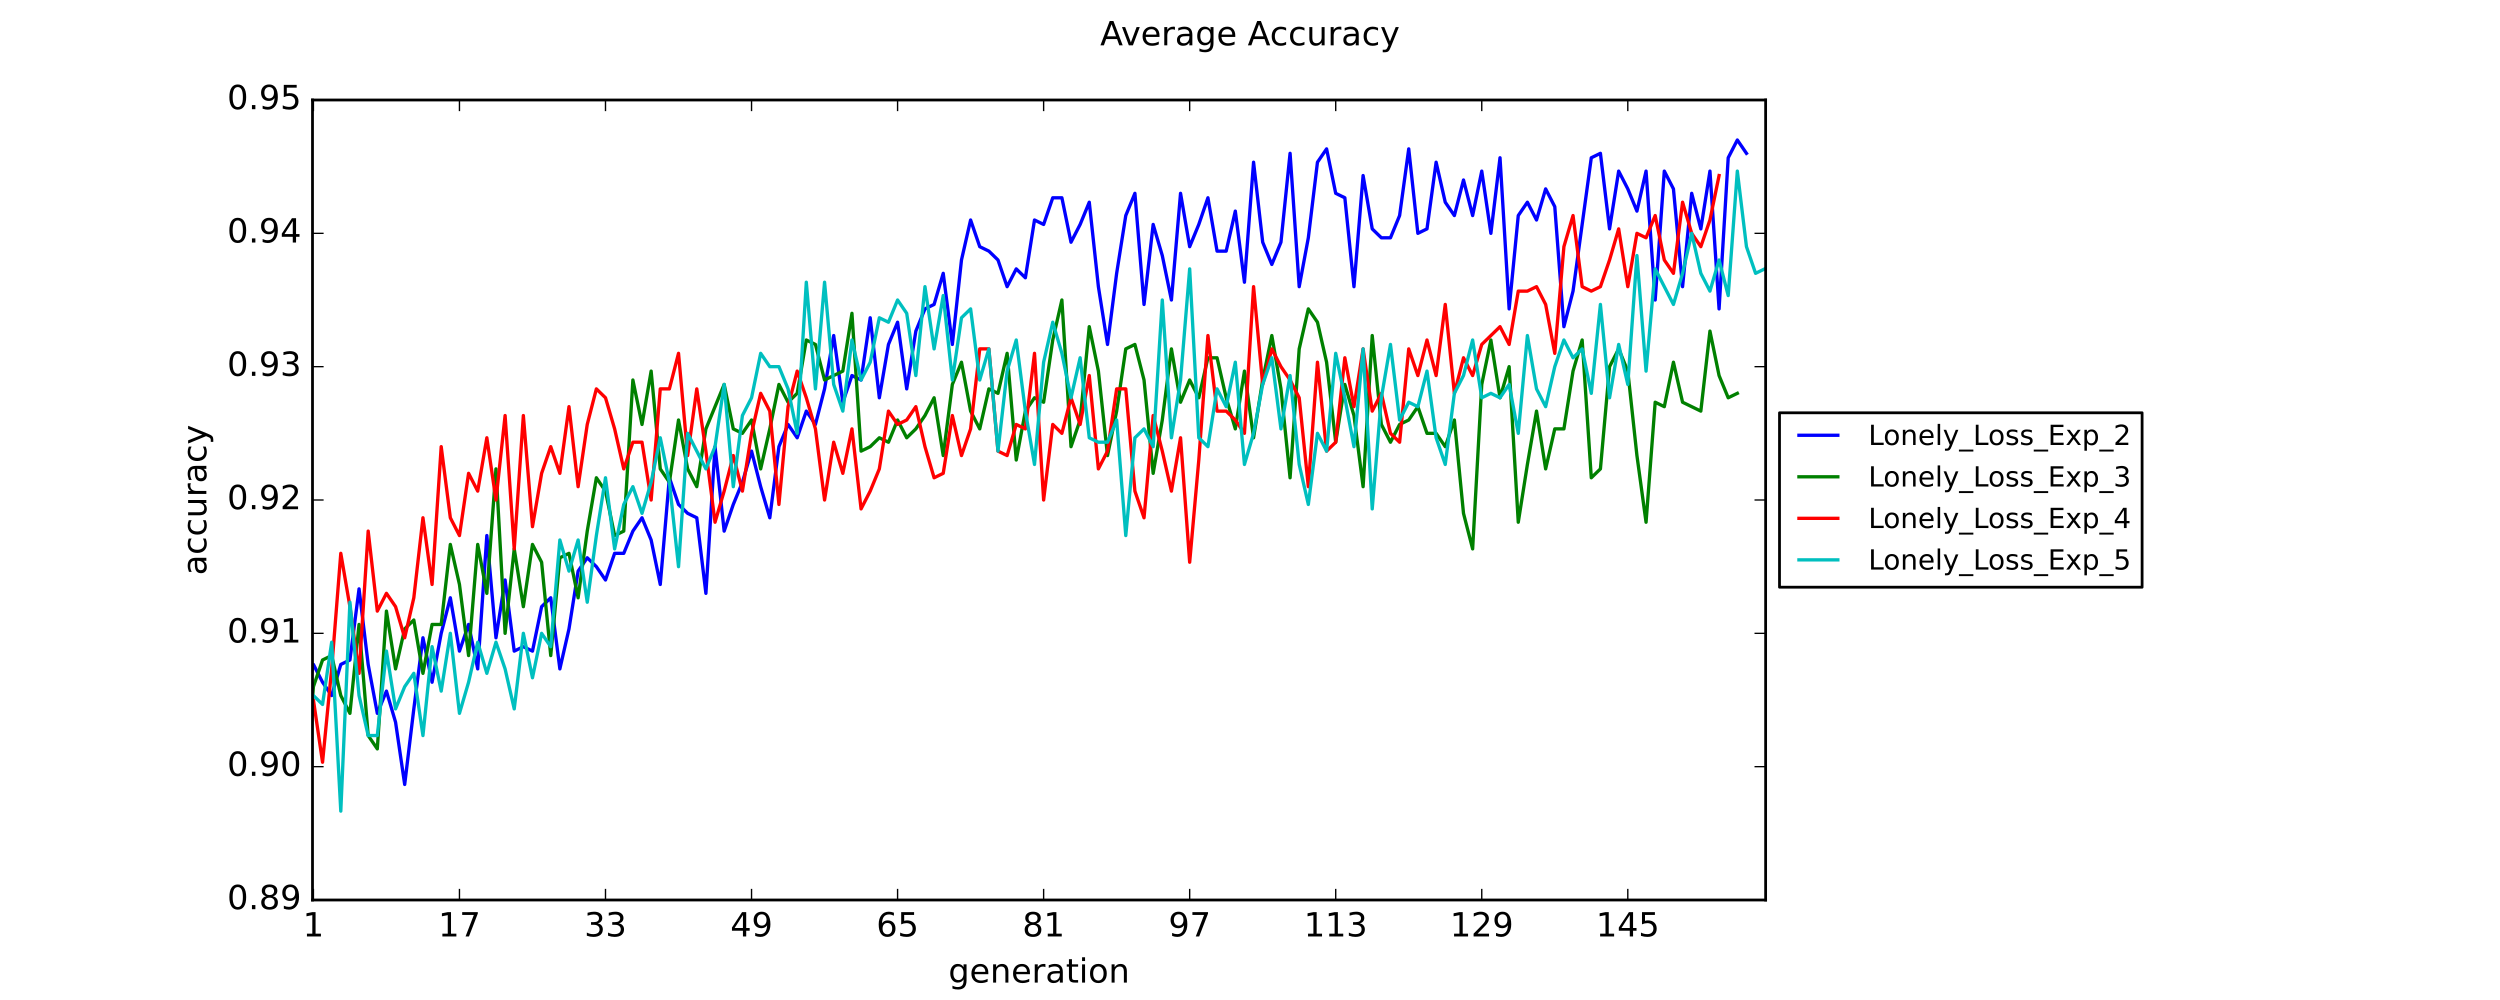 <?xml version="1.0" encoding="utf-8" standalone="no"?>
<!DOCTYPE svg PUBLIC "-//W3C//DTD SVG 1.1//EN"
  "http://www.w3.org/Graphics/SVG/1.1/DTD/svg11.dtd">
<!-- Created with matplotlib (https://matplotlib.org/) -->
<svg height="360pt" version="1.1" viewBox="0 0 900 360" width="900pt" xmlns="http://www.w3.org/2000/svg" xmlns:xlink="http://www.w3.org/1999/xlink">
 <defs>
  <style type="text/css">
*{stroke-linecap:butt;stroke-linejoin:round;}
  </style>
 </defs>
 <g id="figure_1">
  <g id="patch_1">
   <path d="M 0 360 
L 900 360 
L 900 0 
L 0 0 
z
" style="fill:#ffffff;"/>
  </g>
  <g id="axes_1">
   <g id="patch_2">
    <path d="M 112.5 324 
L 635.625 324 
L 635.625 36 
L 112.5 36 
z
" style="fill:#ffffff;"/>
   </g>
   <g id="line2d_1">
    <path clip-path="url(#paabde45cfc)" d="M 109.543 253.6 
L 112.829 239.2 
L 116.115 245.6 
L 119.401 250.4 
L 122.686 239.2 
L 125.972 237.6 
L 129.258 212 
L 132.544 239.2 
L 135.83 256.8 
L 139.116 248.8 
L 142.402 260 
L 145.688 282.4 
L 148.974 255.2 
L 152.26 229.6 
L 155.546 245.6 
L 158.832 228 
L 162.118 215.2 
L 165.404 234.4 
L 168.69 224.8 
L 171.976 240.8 
L 175.262 192.8 
L 178.548 229.6 
L 181.834 208.8 
L 185.12 234.4 
L 188.406 232.8 
L 191.692 234.4 
L 194.978 218.4 
L 198.264 215.2 
L 201.55 240.8 
L 204.836 226.4 
L 208.121 205.6 
L 211.407 200.8 
L 214.693 204 
L 217.979 208.8 
L 221.265 199.2 
L 224.551 199.2 
L 227.837 191.2 
L 231.123 186.4 
L 234.409 194.4 
L 237.695 210.4 
L 240.981 172 
L 244.267 181.6 
L 247.553 184.8 
L 250.839 186.4 
L 254.125 213.6 
L 257.411 160.8 
L 260.697 191.2 
L 263.983 181.6 
L 267.269 173.6 
L 270.555 162.4 
L 273.841 175.2 
L 277.127 186.4 
L 280.413 160.8 
L 283.699 152.8 
L 286.985 157.6 
L 290.27 148 
L 293.556 152.8 
L 296.842 140 
L 300.128 120.8 
L 303.414 144.8 
L 306.7 135.2 
L 309.986 136.8 
L 313.272 114.4 
L 316.558 143.2 
L 319.844 124 
L 323.13 116 
L 326.416 140 
L 329.702 119.2 
L 332.988 111.2 
L 336.274 109.6 
L 339.56 98.4 
L 342.846 124 
L 346.132 93.6 
L 349.418 79.2 
L 352.704 88.8 
L 355.99 90.4 
L 359.276 93.6 
L 362.562 103.2 
L 365.848 96.8 
L 369.134 100 
L 372.42 79.2 
L 375.705 80.8 
L 378.991 71.2 
L 382.277 71.2 
L 385.563 87.2 
L 388.849 80.8 
L 392.135 72.8 
L 395.421 103.2 
L 398.707 124 
L 401.993 98.4 
L 405.279 77.6 
L 408.565 69.6 
L 411.851 109.6 
L 415.137 80.8 
L 418.423 92 
L 421.709 108 
L 424.995 69.6 
L 428.281 88.8 
L 431.567 80.8 
L 434.853 71.2 
L 438.139 90.4 
L 441.425 90.4 
L 444.711 76 
L 447.997 101.6 
L 451.283 58.4 
L 454.569 87.2 
L 457.855 95.2 
L 461.14 87.2 
L 464.426 55.2 
L 467.712 103.2 
L 470.998 85.6 
L 474.284 58.4 
L 477.57 53.6 
L 480.856 69.6 
L 484.142 71.2 
L 487.428 103.2 
L 490.714 63.2 
L 494 82.4 
L 497.286 85.6 
L 500.572 85.6 
L 503.858 77.6 
L 507.144 53.6 
L 510.43 84 
L 513.716 82.4 
L 517.002 58.4 
L 520.288 72.8 
L 523.574 77.6 
L 526.86 64.8 
L 530.146 77.6 
L 533.432 61.6 
L 536.718 84 
L 540.004 56.8 
L 543.289 111.2 
L 546.575 77.6 
L 549.861 72.8 
L 553.147 79.2 
L 556.433 68 
L 559.719 74.4 
L 563.005 117.6 
L 566.291 104.8 
L 572.863 56.8 
L 576.149 55.2 
L 579.435 82.4 
L 582.721 61.6 
L 586.007 68 
L 589.293 76 
L 592.579 61.6 
L 595.865 108 
L 599.151 61.6 
L 602.437 68 
L 605.723 103.2 
L 609.009 69.6 
L 612.295 82.4 
L 615.581 61.6 
L 618.867 111.2 
L 622.153 56.8 
L 625.439 50.4 
L 628.724 55.2 
L 628.724 55.2 
" style="fill:none;stroke:#0000ff;stroke-linecap:square;stroke-width:1.2;"/>
   </g>
   <g id="line2d_2">
    <path clip-path="url(#paabde45cfc)" d="M 109.543 290.4 
L 112.829 247.2 
L 116.115 237.6 
L 119.401 236 
L 122.686 250.4 
L 125.972 256.8 
L 129.258 224.8 
L 132.544 264.8 
L 135.83 269.6 
L 139.116 220 
L 142.402 240.8 
L 145.688 226.4 
L 148.974 223.2 
L 152.26 242.4 
L 155.546 224.8 
L 158.832 224.8 
L 162.118 196 
L 165.404 210.4 
L 168.69 236 
L 171.976 196 
L 175.262 213.6 
L 178.548 168.8 
L 181.834 228 
L 185.12 197.6 
L 188.406 218.4 
L 191.692 196 
L 194.978 202.4 
L 198.264 236 
L 201.55 200.8 
L 204.836 199.2 
L 208.121 215.2 
L 211.407 191.2 
L 214.693 172 
L 217.979 176.8 
L 221.265 192.8 
L 224.551 191.2 
L 227.837 136.8 
L 231.123 152.8 
L 234.409 133.6 
L 237.695 168.8 
L 240.981 173.6 
L 244.267 151.2 
L 247.553 168.8 
L 250.839 175.2 
L 254.125 154.4 
L 260.697 138.4 
L 263.983 154.4 
L 267.269 156 
L 270.555 151.2 
L 273.841 168.8 
L 277.127 154.4 
L 280.413 138.4 
L 283.699 144.8 
L 286.985 141.6 
L 290.27 122.4 
L 293.556 124 
L 296.842 136.8 
L 303.414 133.6 
L 306.7 112.8 
L 309.986 162.4 
L 313.272 160.8 
L 316.558 157.6 
L 319.844 159.2 
L 323.13 151.2 
L 326.416 157.6 
L 329.702 154.4 
L 332.988 149.6 
L 336.274 143.2 
L 339.56 164 
L 342.846 138.4 
L 346.132 130.4 
L 349.418 148 
L 352.704 154.4 
L 355.99 140 
L 359.276 141.6 
L 362.562 127.2 
L 365.848 165.6 
L 369.134 148 
L 372.42 143.2 
L 375.705 144.8 
L 378.991 122.4 
L 382.277 108 
L 385.563 160.8 
L 388.849 151.2 
L 392.135 117.6 
L 395.421 133.6 
L 398.707 164 
L 401.993 148 
L 405.279 125.6 
L 408.565 124 
L 411.851 136.8 
L 415.137 170.4 
L 418.423 151.2 
L 421.709 125.6 
L 424.995 144.8 
L 428.281 136.8 
L 431.567 143.2 
L 434.853 128.8 
L 438.139 128.8 
L 441.425 143.2 
L 444.711 154.4 
L 447.997 133.6 
L 451.283 157.6 
L 454.569 136.8 
L 457.855 120.8 
L 461.14 140 
L 464.426 172 
L 467.712 125.6 
L 470.998 111.2 
L 474.284 116 
L 477.57 130.4 
L 480.856 159.2 
L 484.142 138.4 
L 487.428 149.6 
L 490.714 175.2 
L 494 120.8 
L 497.286 152.8 
L 500.572 159.2 
L 503.858 152.8 
L 507.144 151.2 
L 510.43 146.4 
L 513.716 156 
L 517.002 156 
L 520.288 160.8 
L 523.574 151.2 
L 526.86 184.8 
L 530.146 197.6 
L 533.432 138.4 
L 536.718 122.4 
L 540.004 143.2 
L 543.289 132 
L 546.575 188 
L 549.861 167.2 
L 553.147 148 
L 556.433 168.8 
L 559.719 154.4 
L 563.005 154.4 
L 566.291 133.6 
L 569.577 122.4 
L 572.863 172 
L 576.149 168.8 
L 579.435 132 
L 582.721 125.6 
L 586.007 133.6 
L 589.293 164 
L 592.579 188 
L 595.865 144.8 
L 599.151 146.4 
L 602.437 130.4 
L 605.723 144.8 
L 612.295 148 
L 615.581 119.2 
L 618.867 135.2 
L 622.153 143.2 
L 625.439 141.6 
L 625.439 141.6 
" style="fill:none;stroke:#008000;stroke-linecap:square;stroke-width:1.2;"/>
   </g>
   <g id="line2d_3">
    <path clip-path="url(#paabde45cfc)" d="M 109.543 295.2 
L 112.829 252 
L 116.115 274.4 
L 119.401 240.8 
L 122.686 199.2 
L 125.972 218.4 
L 129.258 242.4 
L 132.544 191.2 
L 135.83 220 
L 139.116 213.6 
L 142.402 218.4 
L 145.688 229.6 
L 148.974 215.2 
L 152.26 186.4 
L 155.546 210.4 
L 158.832 160.8 
L 162.118 186.4 
L 165.404 192.8 
L 168.69 170.4 
L 171.976 176.8 
L 175.262 157.6 
L 178.548 180 
L 181.834 149.6 
L 185.12 197.6 
L 188.406 149.6 
L 191.692 189.6 
L 194.978 170.4 
L 198.264 160.8 
L 201.55 170.4 
L 204.836 146.4 
L 208.121 175.2 
L 211.407 152.8 
L 214.693 140 
L 217.979 143.2 
L 221.265 154.4 
L 224.551 168.8 
L 227.837 159.2 
L 231.123 159.2 
L 234.409 180 
L 237.695 140 
L 240.981 140 
L 244.267 127.2 
L 247.553 164 
L 250.839 140 
L 254.125 162.4 
L 257.411 188 
L 260.697 176.8 
L 263.983 164 
L 267.269 176.8 
L 270.555 156 
L 273.841 141.6 
L 277.127 148 
L 280.413 181.6 
L 283.699 146.4 
L 286.985 133.6 
L 290.27 143.2 
L 293.556 154.4 
L 296.842 180 
L 300.128 159.2 
L 303.414 170.4 
L 306.7 154.4 
L 309.986 183.2 
L 313.272 176.8 
L 316.558 168.8 
L 319.844 148 
L 323.13 152.8 
L 326.416 151.2 
L 329.702 146.4 
L 332.988 160.8 
L 336.274 172 
L 339.56 170.4 
L 342.846 149.6 
L 346.132 164 
L 349.418 154.4 
L 352.704 125.6 
L 355.99 125.6 
L 359.276 162.4 
L 362.562 164 
L 365.848 152.8 
L 369.134 154.4 
L 372.42 127.2 
L 375.705 180 
L 378.991 152.8 
L 382.277 156 
L 385.563 143.2 
L 388.849 152.8 
L 392.135 135.2 
L 395.421 168.8 
L 398.707 162.4 
L 401.993 140 
L 405.279 140 
L 408.565 176.8 
L 411.851 186.4 
L 415.137 149.6 
L 418.423 162.4 
L 421.709 176.8 
L 424.995 157.6 
L 428.281 202.4 
L 431.567 165.6 
L 434.853 120.8 
L 438.139 148 
L 441.425 148 
L 444.711 151.2 
L 447.997 156 
L 451.283 103.2 
L 454.569 138.4 
L 457.855 125.6 
L 461.14 132 
L 464.426 136.8 
L 467.712 143.2 
L 470.998 175.2 
L 474.284 130.4 
L 477.57 162.4 
L 480.856 159.2 
L 484.142 128.8 
L 487.428 146.4 
L 490.714 125.6 
L 494 148 
L 497.286 141.6 
L 500.572 156 
L 503.858 159.2 
L 507.144 125.6 
L 510.43 135.2 
L 513.716 122.4 
L 517.002 135.2 
L 520.288 109.6 
L 523.574 141.6 
L 526.86 128.8 
L 530.146 135.2 
L 533.432 124 
L 540.004 117.6 
L 543.289 124 
L 546.575 104.8 
L 549.861 104.8 
L 553.147 103.2 
L 556.433 109.6 
L 559.719 127.2 
L 563.005 88.8 
L 566.291 77.6 
L 569.577 103.2 
L 572.863 104.8 
L 576.149 103.2 
L 579.435 93.6 
L 582.721 82.4 
L 586.007 103.2 
L 589.293 84 
L 592.579 85.6 
L 595.865 77.6 
L 599.151 93.6 
L 602.437 98.4 
L 605.723 72.8 
L 609.009 84 
L 612.295 88.8 
L 615.581 79.2 
L 618.867 63.2 
L 618.867 63.2 
" style="fill:none;stroke:#ff0000;stroke-linecap:square;stroke-width:1.2;"/>
   </g>
   <g id="line2d_4">
    <path clip-path="url(#paabde45cfc)" d="M 112.829 250.4 
L 116.115 253.6 
L 119.401 231.2 
L 122.686 292 
L 125.972 216.8 
L 129.258 250.4 
L 132.544 264.8 
L 135.83 264.8 
L 139.116 234.4 
L 142.402 255.2 
L 145.688 247.2 
L 148.974 242.4 
L 152.26 264.8 
L 155.546 232.8 
L 158.832 248.8 
L 162.118 228 
L 165.404 256.8 
L 168.69 245.6 
L 171.976 231.2 
L 175.262 242.4 
L 178.548 231.2 
L 181.834 240.8 
L 185.12 255.2 
L 188.406 228 
L 191.692 244 
L 194.978 228 
L 198.264 232.8 
L 201.55 194.4 
L 204.836 205.6 
L 208.121 194.4 
L 211.407 216.8 
L 214.693 192.8 
L 217.979 172 
L 221.265 197.6 
L 224.551 181.6 
L 227.837 175.2 
L 231.123 184.8 
L 234.409 173.6 
L 237.695 157.6 
L 240.981 173.6 
L 244.267 204 
L 247.553 156 
L 254.125 168.8 
L 257.411 160.8 
L 260.697 138.4 
L 263.983 175.2 
L 267.269 149.6 
L 270.555 143.2 
L 273.841 127.2 
L 277.127 132 
L 280.413 132 
L 283.699 140 
L 286.985 156 
L 290.27 101.6 
L 293.556 140 
L 296.842 101.6 
L 300.128 138.4 
L 303.414 148 
L 306.7 122.4 
L 309.986 136.8 
L 313.272 130.4 
L 316.558 114.4 
L 319.844 116 
L 323.13 108 
L 326.416 112.8 
L 329.702 135.2 
L 332.988 103.2 
L 336.274 125.6 
L 339.56 106.4 
L 342.846 136.8 
L 346.132 114.4 
L 349.418 111.2 
L 352.704 136.8 
L 355.99 125.6 
L 359.276 162.4 
L 362.562 133.6 
L 365.848 122.4 
L 369.134 148 
L 372.42 167.2 
L 375.705 130.4 
L 378.991 116 
L 382.277 127.2 
L 385.563 143.2 
L 388.849 128.8 
L 392.135 157.6 
L 395.421 159.2 
L 398.707 159.2 
L 401.993 151.2 
L 405.279 192.8 
L 408.565 157.6 
L 411.851 154.4 
L 415.137 160.8 
L 418.423 108 
L 421.709 157.6 
L 424.995 136.8 
L 428.281 96.8 
L 431.567 157.6 
L 434.853 160.8 
L 438.139 140 
L 441.425 146.4 
L 444.711 130.4 
L 447.997 167.2 
L 451.283 156 
L 454.569 138.4 
L 457.855 128.8 
L 461.14 154.4 
L 464.426 135.2 
L 467.712 167.2 
L 470.998 181.6 
L 474.284 156 
L 477.57 162.4 
L 480.856 127.2 
L 484.142 143.2 
L 487.428 160.8 
L 490.714 125.6 
L 494 183.2 
L 497.286 143.2 
L 500.572 124 
L 503.858 151.2 
L 507.144 144.8 
L 510.43 146.4 
L 513.716 133.6 
L 517.002 157.6 
L 520.288 167.2 
L 523.574 141.6 
L 526.86 135.2 
L 530.146 122.4 
L 533.432 143.2 
L 536.718 141.6 
L 540.004 143.2 
L 543.289 138.4 
L 546.575 156 
L 549.861 120.8 
L 553.147 140 
L 556.433 146.4 
L 559.719 132 
L 563.005 122.4 
L 566.291 128.8 
L 569.577 125.6 
L 572.863 141.6 
L 576.149 109.6 
L 579.435 143.2 
L 582.721 124 
L 586.007 138.4 
L 589.293 92 
L 592.579 133.6 
L 595.865 96.8 
L 602.437 109.6 
L 605.723 98.4 
L 609.009 84 
L 612.295 98.4 
L 615.581 104.8 
L 618.867 93.6 
L 622.153 106.4 
L 625.439 61.6 
L 628.724 88.8 
L 632.01 98.4 
L 635.296 96.8 
L 635.296 96.8 
" style="fill:none;stroke:#00bfbf;stroke-linecap:square;stroke-width:1.2;"/>
   </g>
   <g id="patch_3">
    <path d="M 112.5 324 
L 112.5 36 
" style="fill:none;stroke:#000000;stroke-linecap:square;stroke-linejoin:miter;"/>
   </g>
   <g id="patch_4">
    <path d="M 635.625 324 
L 635.625 36 
" style="fill:none;stroke:#000000;stroke-linecap:square;stroke-linejoin:miter;"/>
   </g>
   <g id="patch_5">
    <path d="M 112.5 324 
L 635.625 324 
" style="fill:none;stroke:#000000;stroke-linecap:square;stroke-linejoin:miter;"/>
   </g>
   <g id="patch_6">
    <path d="M 112.5 36 
L 635.625 36 
" style="fill:none;stroke:#000000;stroke-linecap:square;stroke-linejoin:miter;"/>
   </g>
   <g id="matplotlib.axis_1">
    <g id="xtick_1">
     <g id="line2d_5">
      <defs>
       <path d="M 0 0 
L 0 -4 
" id="m4e2560b572" style="stroke:#000000;stroke-width:0.5;"/>
      </defs>
      <g>
       <use style="stroke:#000000;stroke-width:0.5;" x="112.829" xlink:href="#m4e2560b572" y="324"/>
      </g>
     </g>
     <g id="line2d_6">
      <defs>
       <path d="M 0 0 
L 0 4 
" id="m0b6c8c64a0" style="stroke:#000000;stroke-width:0.5;"/>
      </defs>
      <g>
       <use style="stroke:#000000;stroke-width:0.5;" x="112.829" xlink:href="#m0b6c8c64a0" y="36"/>
      </g>
     </g>
     <g id="text_1">
      <!-- 1 -->
      <defs>
       <path d="M 12.406 8.297 
L 28.516 8.297 
L 28.516 63.922 
L 10.984 60.406 
L 10.984 69.391 
L 28.422 72.906 
L 38.281 72.906 
L 38.281 8.297 
L 54.391 8.297 
L 54.391 0 
L 12.406 0 
z
" id="DejaVuSans-49"/>
      </defs>
      <g transform="translate(109.011 337.118)scale(0.12 -0.12)">
       <use xlink:href="#DejaVuSans-49"/>
      </g>
     </g>
    </g>
    <g id="xtick_2">
     <g id="line2d_7">
      <g>
       <use style="stroke:#000000;stroke-width:0.5;" x="165.404" xlink:href="#m4e2560b572" y="324"/>
      </g>
     </g>
     <g id="line2d_8">
      <g>
       <use style="stroke:#000000;stroke-width:0.5;" x="165.404" xlink:href="#m0b6c8c64a0" y="36"/>
      </g>
     </g>
     <g id="text_2">
      <!-- 17 -->
      <defs>
       <path d="M 8.203 72.906 
L 55.078 72.906 
L 55.078 68.703 
L 28.609 0 
L 18.312 0 
L 43.219 64.594 
L 8.203 64.594 
z
" id="DejaVuSans-55"/>
      </defs>
      <g transform="translate(157.769 337.118)scale(0.12 -0.12)">
       <use xlink:href="#DejaVuSans-49"/>
       <use x="63.623" xlink:href="#DejaVuSans-55"/>
      </g>
     </g>
    </g>
    <g id="xtick_3">
     <g id="line2d_9">
      <g>
       <use style="stroke:#000000;stroke-width:0.5;" x="217.979" xlink:href="#m4e2560b572" y="324"/>
      </g>
     </g>
     <g id="line2d_10">
      <g>
       <use style="stroke:#000000;stroke-width:0.5;" x="217.979" xlink:href="#m0b6c8c64a0" y="36"/>
      </g>
     </g>
     <g id="text_3">
      <!-- 33 -->
      <defs>
       <path d="M 40.578 39.312 
Q 47.656 37.797 51.625 33 
Q 55.609 28.219 55.609 21.188 
Q 55.609 10.406 48.188 4.484 
Q 40.766 -1.422 27.094 -1.422 
Q 22.516 -1.422 17.656 -0.516 
Q 12.797 0.391 7.625 2.203 
L 7.625 11.719 
Q 11.719 9.328 16.594 8.109 
Q 21.484 6.891 26.812 6.891 
Q 36.078 6.891 40.938 10.547 
Q 45.797 14.203 45.797 21.188 
Q 45.797 27.641 41.281 31.266 
Q 36.766 34.906 28.719 34.906 
L 20.219 34.906 
L 20.219 43.016 
L 29.109 43.016 
Q 36.375 43.016 40.234 45.922 
Q 44.094 48.828 44.094 54.297 
Q 44.094 59.906 40.109 62.906 
Q 36.141 65.922 28.719 65.922 
Q 24.656 65.922 20.016 65.031 
Q 15.375 64.156 9.812 62.312 
L 9.812 71.094 
Q 15.438 72.656 20.344 73.438 
Q 25.25 74.219 29.594 74.219 
Q 40.828 74.219 47.359 69.109 
Q 53.906 64.016 53.906 55.328 
Q 53.906 49.266 50.438 45.094 
Q 46.969 40.922 40.578 39.312 
z
" id="DejaVuSans-51"/>
      </defs>
      <g transform="translate(210.344 337.118)scale(0.12 -0.12)">
       <use xlink:href="#DejaVuSans-51"/>
       <use x="63.623" xlink:href="#DejaVuSans-51"/>
      </g>
     </g>
    </g>
    <g id="xtick_4">
     <g id="line2d_11">
      <g>
       <use style="stroke:#000000;stroke-width:0.5;" x="270.555" xlink:href="#m4e2560b572" y="324"/>
      </g>
     </g>
     <g id="line2d_12">
      <g>
       <use style="stroke:#000000;stroke-width:0.5;" x="270.555" xlink:href="#m0b6c8c64a0" y="36"/>
      </g>
     </g>
     <g id="text_4">
      <!-- 49 -->
      <defs>
       <path d="M 37.797 64.312 
L 12.891 25.391 
L 37.797 25.391 
z
M 35.203 72.906 
L 47.609 72.906 
L 47.609 25.391 
L 58.016 25.391 
L 58.016 17.188 
L 47.609 17.188 
L 47.609 0 
L 37.797 0 
L 37.797 17.188 
L 4.891 17.188 
L 4.891 26.703 
z
" id="DejaVuSans-52"/>
       <path d="M 10.984 1.516 
L 10.984 10.5 
Q 14.703 8.734 18.5 7.812 
Q 22.312 6.891 25.984 6.891 
Q 35.75 6.891 40.891 13.453 
Q 46.047 20.016 46.781 33.406 
Q 43.953 29.203 39.594 26.953 
Q 35.25 24.703 29.984 24.703 
Q 19.047 24.703 12.672 31.312 
Q 6.297 37.938 6.297 49.422 
Q 6.297 60.641 12.938 67.422 
Q 19.578 74.219 30.609 74.219 
Q 43.266 74.219 49.922 64.516 
Q 56.594 54.828 56.594 36.375 
Q 56.594 19.141 48.406 8.859 
Q 40.234 -1.422 26.422 -1.422 
Q 22.703 -1.422 18.891 -0.688 
Q 15.094 0.047 10.984 1.516 
z
M 30.609 32.422 
Q 37.25 32.422 41.125 36.953 
Q 45.016 41.5 45.016 49.422 
Q 45.016 57.281 41.125 61.844 
Q 37.25 66.406 30.609 66.406 
Q 23.969 66.406 20.094 61.844 
Q 16.219 57.281 16.219 49.422 
Q 16.219 41.5 20.094 36.953 
Q 23.969 32.422 30.609 32.422 
z
" id="DejaVuSans-57"/>
      </defs>
      <g transform="translate(262.92 337.118)scale(0.12 -0.12)">
       <use xlink:href="#DejaVuSans-52"/>
       <use x="63.623" xlink:href="#DejaVuSans-57"/>
      </g>
     </g>
    </g>
    <g id="xtick_5">
     <g id="line2d_13">
      <g>
       <use style="stroke:#000000;stroke-width:0.5;" x="323.13" xlink:href="#m4e2560b572" y="324"/>
      </g>
     </g>
     <g id="line2d_14">
      <g>
       <use style="stroke:#000000;stroke-width:0.5;" x="323.13" xlink:href="#m0b6c8c64a0" y="36"/>
      </g>
     </g>
     <g id="text_5">
      <!-- 65 -->
      <defs>
       <path d="M 33.016 40.375 
Q 26.375 40.375 22.484 35.828 
Q 18.609 31.297 18.609 23.391 
Q 18.609 15.531 22.484 10.953 
Q 26.375 6.391 33.016 6.391 
Q 39.656 6.391 43.531 10.953 
Q 47.406 15.531 47.406 23.391 
Q 47.406 31.297 43.531 35.828 
Q 39.656 40.375 33.016 40.375 
z
M 52.594 71.297 
L 52.594 62.312 
Q 48.875 64.062 45.094 64.984 
Q 41.312 65.922 37.594 65.922 
Q 27.828 65.922 22.672 59.328 
Q 17.531 52.734 16.797 39.406 
Q 19.672 43.656 24.016 45.922 
Q 28.375 48.188 33.594 48.188 
Q 44.578 48.188 50.953 41.516 
Q 57.328 34.859 57.328 23.391 
Q 57.328 12.156 50.688 5.359 
Q 44.047 -1.422 33.016 -1.422 
Q 20.359 -1.422 13.672 8.266 
Q 6.984 17.969 6.984 36.375 
Q 6.984 53.656 15.188 63.938 
Q 23.391 74.219 37.203 74.219 
Q 40.922 74.219 44.703 73.484 
Q 48.484 72.75 52.594 71.297 
z
" id="DejaVuSans-54"/>
       <path d="M 10.797 72.906 
L 49.516 72.906 
L 49.516 64.594 
L 19.828 64.594 
L 19.828 46.734 
Q 21.969 47.469 24.109 47.828 
Q 26.266 48.188 28.422 48.188 
Q 40.625 48.188 47.75 41.5 
Q 54.891 34.812 54.891 23.391 
Q 54.891 11.625 47.562 5.094 
Q 40.234 -1.422 26.906 -1.422 
Q 22.312 -1.422 17.547 -0.641 
Q 12.797 0.141 7.719 1.703 
L 7.719 11.625 
Q 12.109 9.234 16.797 8.062 
Q 21.484 6.891 26.703 6.891 
Q 35.156 6.891 40.078 11.328 
Q 45.016 15.766 45.016 23.391 
Q 45.016 31 40.078 35.438 
Q 35.156 39.891 26.703 39.891 
Q 22.75 39.891 18.812 39.016 
Q 14.891 38.141 10.797 36.281 
z
" id="DejaVuSans-53"/>
      </defs>
      <g transform="translate(315.495 337.118)scale(0.12 -0.12)">
       <use xlink:href="#DejaVuSans-54"/>
       <use x="63.623" xlink:href="#DejaVuSans-53"/>
      </g>
     </g>
    </g>
    <g id="xtick_6">
     <g id="line2d_15">
      <g>
       <use style="stroke:#000000;stroke-width:0.5;" x="375.705" xlink:href="#m4e2560b572" y="324"/>
      </g>
     </g>
     <g id="line2d_16">
      <g>
       <use style="stroke:#000000;stroke-width:0.5;" x="375.705" xlink:href="#m0b6c8c64a0" y="36"/>
      </g>
     </g>
     <g id="text_6">
      <!-- 81 -->
      <defs>
       <path d="M 31.781 34.625 
Q 24.75 34.625 20.719 30.859 
Q 16.703 27.094 16.703 20.516 
Q 16.703 13.922 20.719 10.156 
Q 24.75 6.391 31.781 6.391 
Q 38.812 6.391 42.859 10.172 
Q 46.922 13.969 46.922 20.516 
Q 46.922 27.094 42.891 30.859 
Q 38.875 34.625 31.781 34.625 
z
M 21.922 38.812 
Q 15.578 40.375 12.031 44.719 
Q 8.5 49.078 8.5 55.328 
Q 8.5 64.062 14.719 69.141 
Q 20.953 74.219 31.781 74.219 
Q 42.672 74.219 48.875 69.141 
Q 55.078 64.062 55.078 55.328 
Q 55.078 49.078 51.531 44.719 
Q 48 40.375 41.703 38.812 
Q 48.828 37.156 52.797 32.312 
Q 56.781 27.484 56.781 20.516 
Q 56.781 9.906 50.312 4.234 
Q 43.844 -1.422 31.781 -1.422 
Q 19.734 -1.422 13.25 4.234 
Q 6.781 9.906 6.781 20.516 
Q 6.781 27.484 10.781 32.312 
Q 14.797 37.156 21.922 38.812 
z
M 18.312 54.391 
Q 18.312 48.734 21.844 45.562 
Q 25.391 42.391 31.781 42.391 
Q 38.141 42.391 41.719 45.562 
Q 45.312 48.734 45.312 54.391 
Q 45.312 60.062 41.719 63.234 
Q 38.141 66.406 31.781 66.406 
Q 25.391 66.406 21.844 63.234 
Q 18.312 60.062 18.312 54.391 
z
" id="DejaVuSans-56"/>
      </defs>
      <g transform="translate(368.07 337.118)scale(0.12 -0.12)">
       <use xlink:href="#DejaVuSans-56"/>
       <use x="63.623" xlink:href="#DejaVuSans-49"/>
      </g>
     </g>
    </g>
    <g id="xtick_7">
     <g id="line2d_17">
      <g>
       <use style="stroke:#000000;stroke-width:0.5;" x="428.281" xlink:href="#m4e2560b572" y="324"/>
      </g>
     </g>
     <g id="line2d_18">
      <g>
       <use style="stroke:#000000;stroke-width:0.5;" x="428.281" xlink:href="#m0b6c8c64a0" y="36"/>
      </g>
     </g>
     <g id="text_7">
      <!-- 97 -->
      <g transform="translate(420.646 337.118)scale(0.12 -0.12)">
       <use xlink:href="#DejaVuSans-57"/>
       <use x="63.623" xlink:href="#DejaVuSans-55"/>
      </g>
     </g>
    </g>
    <g id="xtick_8">
     <g id="line2d_19">
      <g>
       <use style="stroke:#000000;stroke-width:0.5;" x="480.856" xlink:href="#m4e2560b572" y="324"/>
      </g>
     </g>
     <g id="line2d_20">
      <g>
       <use style="stroke:#000000;stroke-width:0.5;" x="480.856" xlink:href="#m0b6c8c64a0" y="36"/>
      </g>
     </g>
     <g id="text_8">
      <!-- 113 -->
      <g transform="translate(469.404 337.118)scale(0.12 -0.12)">
       <use xlink:href="#DejaVuSans-49"/>
       <use x="63.623" xlink:href="#DejaVuSans-49"/>
       <use x="127.246" xlink:href="#DejaVuSans-51"/>
      </g>
     </g>
    </g>
    <g id="xtick_9">
     <g id="line2d_21">
      <g>
       <use style="stroke:#000000;stroke-width:0.5;" x="533.432" xlink:href="#m4e2560b572" y="324"/>
      </g>
     </g>
     <g id="line2d_22">
      <g>
       <use style="stroke:#000000;stroke-width:0.5;" x="533.432" xlink:href="#m0b6c8c64a0" y="36"/>
      </g>
     </g>
     <g id="text_9">
      <!-- 129 -->
      <defs>
       <path d="M 19.188 8.297 
L 53.609 8.297 
L 53.609 0 
L 7.328 0 
L 7.328 8.297 
Q 12.938 14.109 22.625 23.891 
Q 32.328 33.688 34.812 36.531 
Q 39.547 41.844 41.422 45.531 
Q 43.312 49.219 43.312 52.781 
Q 43.312 58.594 39.234 62.25 
Q 35.156 65.922 28.609 65.922 
Q 23.969 65.922 18.812 64.312 
Q 13.672 62.703 7.812 59.422 
L 7.812 69.391 
Q 13.766 71.781 18.938 73 
Q 24.125 74.219 28.422 74.219 
Q 39.75 74.219 46.484 68.547 
Q 53.219 62.891 53.219 53.422 
Q 53.219 48.922 51.531 44.891 
Q 49.859 40.875 45.406 35.406 
Q 44.188 33.984 37.641 27.219 
Q 31.109 20.453 19.188 8.297 
z
" id="DejaVuSans-50"/>
      </defs>
      <g transform="translate(521.979 337.118)scale(0.12 -0.12)">
       <use xlink:href="#DejaVuSans-49"/>
       <use x="63.623" xlink:href="#DejaVuSans-50"/>
       <use x="127.246" xlink:href="#DejaVuSans-57"/>
      </g>
     </g>
    </g>
    <g id="xtick_10">
     <g id="line2d_23">
      <g>
       <use style="stroke:#000000;stroke-width:0.5;" x="586.007" xlink:href="#m4e2560b572" y="324"/>
      </g>
     </g>
     <g id="line2d_24">
      <g>
       <use style="stroke:#000000;stroke-width:0.5;" x="586.007" xlink:href="#m0b6c8c64a0" y="36"/>
      </g>
     </g>
     <g id="text_10">
      <!-- 145 -->
      <g transform="translate(574.554 337.118)scale(0.12 -0.12)">
       <use xlink:href="#DejaVuSans-49"/>
       <use x="63.623" xlink:href="#DejaVuSans-52"/>
       <use x="127.246" xlink:href="#DejaVuSans-53"/>
      </g>
     </g>
    </g>
    <g id="text_11">
     <!-- generation -->
     <defs>
      <path d="M 45.406 27.984 
Q 45.406 37.75 41.375 43.109 
Q 37.359 48.484 30.078 48.484 
Q 22.859 48.484 18.828 43.109 
Q 14.797 37.75 14.797 27.984 
Q 14.797 18.266 18.828 12.891 
Q 22.859 7.516 30.078 7.516 
Q 37.359 7.516 41.375 12.891 
Q 45.406 18.266 45.406 27.984 
z
M 54.391 6.781 
Q 54.391 -7.172 48.188 -13.984 
Q 42 -20.797 29.203 -20.797 
Q 24.469 -20.797 20.266 -20.094 
Q 16.062 -19.391 12.109 -17.922 
L 12.109 -9.188 
Q 16.062 -11.328 19.922 -12.344 
Q 23.781 -13.375 27.781 -13.375 
Q 36.625 -13.375 41.016 -8.766 
Q 45.406 -4.156 45.406 5.172 
L 45.406 9.625 
Q 42.625 4.781 38.281 2.391 
Q 33.938 0 27.875 0 
Q 17.828 0 11.672 7.656 
Q 5.516 15.328 5.516 27.984 
Q 5.516 40.672 11.672 48.328 
Q 17.828 56 27.875 56 
Q 33.938 56 38.281 53.609 
Q 42.625 51.219 45.406 46.391 
L 45.406 54.688 
L 54.391 54.688 
z
" id="DejaVuSans-103"/>
      <path d="M 56.203 29.594 
L 56.203 25.203 
L 14.891 25.203 
Q 15.484 15.922 20.484 11.062 
Q 25.484 6.203 34.422 6.203 
Q 39.594 6.203 44.453 7.469 
Q 49.312 8.734 54.109 11.281 
L 54.109 2.781 
Q 49.266 0.734 44.188 -0.344 
Q 39.109 -1.422 33.891 -1.422 
Q 20.797 -1.422 13.156 6.188 
Q 5.516 13.812 5.516 26.812 
Q 5.516 40.234 12.766 48.109 
Q 20.016 56 32.328 56 
Q 43.359 56 49.781 48.891 
Q 56.203 41.797 56.203 29.594 
z
M 47.219 32.234 
Q 47.125 39.594 43.094 43.984 
Q 39.062 48.391 32.422 48.391 
Q 24.906 48.391 20.391 44.141 
Q 15.875 39.891 15.188 32.172 
z
" id="DejaVuSans-101"/>
      <path d="M 54.891 33.016 
L 54.891 0 
L 45.906 0 
L 45.906 32.719 
Q 45.906 40.484 42.875 44.328 
Q 39.844 48.188 33.797 48.188 
Q 26.516 48.188 22.312 43.547 
Q 18.109 38.922 18.109 30.906 
L 18.109 0 
L 9.078 0 
L 9.078 54.688 
L 18.109 54.688 
L 18.109 46.188 
Q 21.344 51.125 25.703 53.562 
Q 30.078 56 35.797 56 
Q 45.219 56 50.047 50.172 
Q 54.891 44.344 54.891 33.016 
z
" id="DejaVuSans-110"/>
      <path d="M 41.109 46.297 
Q 39.594 47.172 37.812 47.578 
Q 36.031 48 33.891 48 
Q 26.266 48 22.188 43.047 
Q 18.109 38.094 18.109 28.812 
L 18.109 0 
L 9.078 0 
L 9.078 54.688 
L 18.109 54.688 
L 18.109 46.188 
Q 20.953 51.172 25.484 53.578 
Q 30.031 56 36.531 56 
Q 37.453 56 38.578 55.875 
Q 39.703 55.766 41.062 55.516 
z
" id="DejaVuSans-114"/>
      <path d="M 34.281 27.484 
Q 23.391 27.484 19.188 25 
Q 14.984 22.516 14.984 16.5 
Q 14.984 11.719 18.141 8.906 
Q 21.297 6.109 26.703 6.109 
Q 34.188 6.109 38.703 11.406 
Q 43.219 16.703 43.219 25.484 
L 43.219 27.484 
z
M 52.203 31.203 
L 52.203 0 
L 43.219 0 
L 43.219 8.297 
Q 40.141 3.328 35.547 0.953 
Q 30.953 -1.422 24.312 -1.422 
Q 15.922 -1.422 10.953 3.297 
Q 6 8.016 6 15.922 
Q 6 25.141 12.172 29.828 
Q 18.359 34.516 30.609 34.516 
L 43.219 34.516 
L 43.219 35.406 
Q 43.219 41.609 39.141 45 
Q 35.062 48.391 27.688 48.391 
Q 23 48.391 18.547 47.266 
Q 14.109 46.141 10.016 43.891 
L 10.016 52.203 
Q 14.938 54.109 19.578 55.047 
Q 24.219 56 28.609 56 
Q 40.484 56 46.344 49.844 
Q 52.203 43.703 52.203 31.203 
z
" id="DejaVuSans-97"/>
      <path d="M 18.312 70.219 
L 18.312 54.688 
L 36.812 54.688 
L 36.812 47.703 
L 18.312 47.703 
L 18.312 18.016 
Q 18.312 11.328 20.141 9.422 
Q 21.969 7.516 27.594 7.516 
L 36.812 7.516 
L 36.812 0 
L 27.594 0 
Q 17.188 0 13.234 3.875 
Q 9.281 7.766 9.281 18.016 
L 9.281 47.703 
L 2.688 47.703 
L 2.688 54.688 
L 9.281 54.688 
L 9.281 70.219 
z
" id="DejaVuSans-116"/>
      <path d="M 9.422 54.688 
L 18.406 54.688 
L 18.406 0 
L 9.422 0 
z
M 9.422 75.984 
L 18.406 75.984 
L 18.406 64.594 
L 9.422 64.594 
z
" id="DejaVuSans-105"/>
      <path d="M 30.609 48.391 
Q 23.391 48.391 19.188 42.75 
Q 14.984 37.109 14.984 27.297 
Q 14.984 17.484 19.156 11.844 
Q 23.344 6.203 30.609 6.203 
Q 37.797 6.203 41.984 11.859 
Q 46.188 17.531 46.188 27.297 
Q 46.188 37.016 41.984 42.703 
Q 37.797 48.391 30.609 48.391 
z
M 30.609 56 
Q 42.328 56 49.016 48.375 
Q 55.719 40.766 55.719 27.297 
Q 55.719 13.875 49.016 6.219 
Q 42.328 -1.422 30.609 -1.422 
Q 18.844 -1.422 12.172 6.219 
Q 5.516 13.875 5.516 27.297 
Q 5.516 40.766 12.172 48.375 
Q 18.844 56 30.609 56 
z
" id="DejaVuSans-111"/>
     </defs>
     <g transform="translate(341.431 353.732)scale(0.12 -0.12)">
      <use xlink:href="#DejaVuSans-103"/>
      <use x="63.477" xlink:href="#DejaVuSans-101"/>
      <use x="125" xlink:href="#DejaVuSans-110"/>
      <use x="188.379" xlink:href="#DejaVuSans-101"/>
      <use x="249.902" xlink:href="#DejaVuSans-114"/>
      <use x="291.016" xlink:href="#DejaVuSans-97"/>
      <use x="352.295" xlink:href="#DejaVuSans-116"/>
      <use x="391.504" xlink:href="#DejaVuSans-105"/>
      <use x="419.287" xlink:href="#DejaVuSans-111"/>
      <use x="480.469" xlink:href="#DejaVuSans-110"/>
     </g>
    </g>
   </g>
   <g id="matplotlib.axis_2">
    <g id="ytick_1">
     <g id="line2d_25">
      <defs>
       <path d="M 0 0 
L 4 0 
" id="m868a8d4317" style="stroke:#000000;stroke-width:0.5;"/>
      </defs>
      <g>
       <use style="stroke:#000000;stroke-width:0.5;" x="112.5" xlink:href="#m868a8d4317" y="324"/>
      </g>
     </g>
     <g id="line2d_26">
      <defs>
       <path d="M 0 0 
L -4 0 
" id="mdc5c1e21b5" style="stroke:#000000;stroke-width:0.5;"/>
      </defs>
      <g>
       <use style="stroke:#000000;stroke-width:0.5;" x="635.625" xlink:href="#mdc5c1e21b5" y="324"/>
      </g>
     </g>
     <g id="text_12">
      <!-- 0.89 -->
      <defs>
       <path d="M 31.781 66.406 
Q 24.172 66.406 20.328 58.906 
Q 16.5 51.422 16.5 36.375 
Q 16.5 21.391 20.328 13.891 
Q 24.172 6.391 31.781 6.391 
Q 39.453 6.391 43.281 13.891 
Q 47.125 21.391 47.125 36.375 
Q 47.125 51.422 43.281 58.906 
Q 39.453 66.406 31.781 66.406 
z
M 31.781 74.219 
Q 44.047 74.219 50.516 64.516 
Q 56.984 54.828 56.984 36.375 
Q 56.984 17.969 50.516 8.266 
Q 44.047 -1.422 31.781 -1.422 
Q 19.531 -1.422 13.062 8.266 
Q 6.594 17.969 6.594 36.375 
Q 6.594 54.828 13.062 64.516 
Q 19.531 74.219 31.781 74.219 
z
" id="DejaVuSans-48"/>
       <path d="M 10.688 12.406 
L 21 12.406 
L 21 0 
L 10.688 0 
z
" id="DejaVuSans-46"/>
      </defs>
      <g transform="translate(81.781 327.311)scale(0.12 -0.12)">
       <use xlink:href="#DejaVuSans-48"/>
       <use x="63.623" xlink:href="#DejaVuSans-46"/>
       <use x="95.41" xlink:href="#DejaVuSans-56"/>
       <use x="159.033" xlink:href="#DejaVuSans-57"/>
      </g>
     </g>
    </g>
    <g id="ytick_2">
     <g id="line2d_27">
      <g>
       <use style="stroke:#000000;stroke-width:0.5;" x="112.5" xlink:href="#m868a8d4317" y="276"/>
      </g>
     </g>
     <g id="line2d_28">
      <g>
       <use style="stroke:#000000;stroke-width:0.5;" x="635.625" xlink:href="#mdc5c1e21b5" y="276"/>
      </g>
     </g>
     <g id="text_13">
      <!-- 0.90 -->
      <g transform="translate(81.781 279.311)scale(0.12 -0.12)">
       <use xlink:href="#DejaVuSans-48"/>
       <use x="63.623" xlink:href="#DejaVuSans-46"/>
       <use x="95.41" xlink:href="#DejaVuSans-57"/>
       <use x="159.033" xlink:href="#DejaVuSans-48"/>
      </g>
     </g>
    </g>
    <g id="ytick_3">
     <g id="line2d_29">
      <g>
       <use style="stroke:#000000;stroke-width:0.5;" x="112.5" xlink:href="#m868a8d4317" y="228"/>
      </g>
     </g>
     <g id="line2d_30">
      <g>
       <use style="stroke:#000000;stroke-width:0.5;" x="635.625" xlink:href="#mdc5c1e21b5" y="228"/>
      </g>
     </g>
     <g id="text_14">
      <!-- 0.91 -->
      <g transform="translate(81.781 231.311)scale(0.12 -0.12)">
       <use xlink:href="#DejaVuSans-48"/>
       <use x="63.623" xlink:href="#DejaVuSans-46"/>
       <use x="95.41" xlink:href="#DejaVuSans-57"/>
       <use x="159.033" xlink:href="#DejaVuSans-49"/>
      </g>
     </g>
    </g>
    <g id="ytick_4">
     <g id="line2d_31">
      <g>
       <use style="stroke:#000000;stroke-width:0.5;" x="112.5" xlink:href="#m868a8d4317" y="180"/>
      </g>
     </g>
     <g id="line2d_32">
      <g>
       <use style="stroke:#000000;stroke-width:0.5;" x="635.625" xlink:href="#mdc5c1e21b5" y="180"/>
      </g>
     </g>
     <g id="text_15">
      <!-- 0.92 -->
      <g transform="translate(81.781 183.311)scale(0.12 -0.12)">
       <use xlink:href="#DejaVuSans-48"/>
       <use x="63.623" xlink:href="#DejaVuSans-46"/>
       <use x="95.41" xlink:href="#DejaVuSans-57"/>
       <use x="159.033" xlink:href="#DejaVuSans-50"/>
      </g>
     </g>
    </g>
    <g id="ytick_5">
     <g id="line2d_33">
      <g>
       <use style="stroke:#000000;stroke-width:0.5;" x="112.5" xlink:href="#m868a8d4317" y="132"/>
      </g>
     </g>
     <g id="line2d_34">
      <g>
       <use style="stroke:#000000;stroke-width:0.5;" x="635.625" xlink:href="#mdc5c1e21b5" y="132"/>
      </g>
     </g>
     <g id="text_16">
      <!-- 0.93 -->
      <g transform="translate(81.781 135.311)scale(0.12 -0.12)">
       <use xlink:href="#DejaVuSans-48"/>
       <use x="63.623" xlink:href="#DejaVuSans-46"/>
       <use x="95.41" xlink:href="#DejaVuSans-57"/>
       <use x="159.033" xlink:href="#DejaVuSans-51"/>
      </g>
     </g>
    </g>
    <g id="ytick_6">
     <g id="line2d_35">
      <g>
       <use style="stroke:#000000;stroke-width:0.5;" x="112.5" xlink:href="#m868a8d4317" y="84"/>
      </g>
     </g>
     <g id="line2d_36">
      <g>
       <use style="stroke:#000000;stroke-width:0.5;" x="635.625" xlink:href="#mdc5c1e21b5" y="84"/>
      </g>
     </g>
     <g id="text_17">
      <!-- 0.94 -->
      <g transform="translate(81.781 87.311)scale(0.12 -0.12)">
       <use xlink:href="#DejaVuSans-48"/>
       <use x="63.623" xlink:href="#DejaVuSans-46"/>
       <use x="95.41" xlink:href="#DejaVuSans-57"/>
       <use x="159.033" xlink:href="#DejaVuSans-52"/>
      </g>
     </g>
    </g>
    <g id="ytick_7">
     <g id="line2d_37">
      <g>
       <use style="stroke:#000000;stroke-width:0.5;" x="112.5" xlink:href="#m868a8d4317" y="36"/>
      </g>
     </g>
     <g id="line2d_38">
      <g>
       <use style="stroke:#000000;stroke-width:0.5;" x="635.625" xlink:href="#mdc5c1e21b5" y="36"/>
      </g>
     </g>
     <g id="text_18">
      <!-- 0.95 -->
      <g transform="translate(81.781 39.311)scale(0.12 -0.12)">
       <use xlink:href="#DejaVuSans-48"/>
       <use x="63.623" xlink:href="#DejaVuSans-46"/>
       <use x="95.41" xlink:href="#DejaVuSans-57"/>
       <use x="159.033" xlink:href="#DejaVuSans-53"/>
      </g>
     </g>
    </g>
    <g id="text_19">
     <!-- accuracy -->
     <defs>
      <path d="M 48.781 52.594 
L 48.781 44.188 
Q 44.969 46.297 41.141 47.344 
Q 37.312 48.391 33.406 48.391 
Q 24.656 48.391 19.812 42.844 
Q 14.984 37.312 14.984 27.297 
Q 14.984 17.281 19.812 11.734 
Q 24.656 6.203 33.406 6.203 
Q 37.312 6.203 41.141 7.25 
Q 44.969 8.297 48.781 10.406 
L 48.781 2.094 
Q 45.016 0.344 40.984 -0.531 
Q 36.969 -1.422 32.422 -1.422 
Q 20.062 -1.422 12.781 6.344 
Q 5.516 14.109 5.516 27.297 
Q 5.516 40.672 12.859 48.328 
Q 20.219 56 33.016 56 
Q 37.156 56 41.109 55.141 
Q 45.062 54.297 48.781 52.594 
z
" id="DejaVuSans-99"/>
      <path d="M 8.5 21.578 
L 8.5 54.688 
L 17.484 54.688 
L 17.484 21.922 
Q 17.484 14.156 20.5 10.266 
Q 23.531 6.391 29.594 6.391 
Q 36.859 6.391 41.078 11.031 
Q 45.312 15.672 45.312 23.688 
L 45.312 54.688 
L 54.297 54.688 
L 54.297 0 
L 45.312 0 
L 45.312 8.406 
Q 42.047 3.422 37.719 1 
Q 33.406 -1.422 27.688 -1.422 
Q 18.266 -1.422 13.375 4.438 
Q 8.5 10.297 8.5 21.578 
z
M 31.109 56 
z
" id="DejaVuSans-117"/>
      <path d="M 32.172 -5.078 
Q 28.375 -14.844 24.75 -17.812 
Q 21.141 -20.797 15.094 -20.797 
L 7.906 -20.797 
L 7.906 -13.281 
L 13.188 -13.281 
Q 16.891 -13.281 18.938 -11.516 
Q 21 -9.766 23.484 -3.219 
L 25.094 0.875 
L 2.984 54.688 
L 12.5 54.688 
L 29.594 11.922 
L 46.688 54.688 
L 56.203 54.688 
z
" id="DejaVuSans-121"/>
     </defs>
     <g transform="translate(74.286 207.071)rotate(-90)scale(0.12 -0.12)">
      <use xlink:href="#DejaVuSans-97"/>
      <use x="61.279" xlink:href="#DejaVuSans-99"/>
      <use x="116.26" xlink:href="#DejaVuSans-99"/>
      <use x="171.24" xlink:href="#DejaVuSans-117"/>
      <use x="234.619" xlink:href="#DejaVuSans-114"/>
      <use x="275.732" xlink:href="#DejaVuSans-97"/>
      <use x="337.012" xlink:href="#DejaVuSans-99"/>
      <use x="391.992" xlink:href="#DejaVuSans-121"/>
     </g>
    </g>
   </g>
   <g id="legend_1">
    <g id="patch_7">
     <path d="M 640.623 211.4 
L 771.157 211.4 
L 771.157 148.6 
L 640.623 148.6 
z
" style="fill:#ffffff;stroke:#000000;stroke-linejoin:miter;"/>
    </g>
    <g id="line2d_39">
     <path d="M 647.62 156.695 
L 661.615 156.695 
" style="fill:none;stroke:#0000ff;stroke-linecap:square;stroke-width:1.2;"/>
    </g>
    <g id="line2d_40"/>
    <g id="text_20">
     <!-- Lonely_Loss_Exp_2 -->
     <defs>
      <path d="M 9.812 72.906 
L 19.672 72.906 
L 19.672 8.297 
L 55.172 8.297 
L 55.172 0 
L 9.812 0 
z
" id="DejaVuSans-76"/>
      <path d="M 9.422 75.984 
L 18.406 75.984 
L 18.406 0 
L 9.422 0 
z
" id="DejaVuSans-108"/>
      <path d="M 50.984 -16.609 
L 50.984 -23.578 
L -0.984 -23.578 
L -0.984 -16.609 
z
" id="DejaVuSans-95"/>
      <path d="M 44.281 53.078 
L 44.281 44.578 
Q 40.484 46.531 36.375 47.5 
Q 32.281 48.484 27.875 48.484 
Q 21.188 48.484 17.844 46.438 
Q 14.5 44.391 14.5 40.281 
Q 14.5 37.156 16.891 35.375 
Q 19.281 33.594 26.516 31.984 
L 29.594 31.297 
Q 39.156 29.25 43.188 25.516 
Q 47.219 21.781 47.219 15.094 
Q 47.219 7.469 41.188 3.016 
Q 35.156 -1.422 24.609 -1.422 
Q 20.219 -1.422 15.453 -0.562 
Q 10.688 0.297 5.422 2 
L 5.422 11.281 
Q 10.406 8.688 15.234 7.391 
Q 20.062 6.109 24.812 6.109 
Q 31.156 6.109 34.562 8.281 
Q 37.984 10.453 37.984 14.406 
Q 37.984 18.062 35.516 20.016 
Q 33.062 21.969 24.703 23.781 
L 21.578 24.516 
Q 13.234 26.266 9.516 29.906 
Q 5.812 33.547 5.812 39.891 
Q 5.812 47.609 11.281 51.797 
Q 16.75 56 26.812 56 
Q 31.781 56 36.172 55.266 
Q 40.578 54.547 44.281 53.078 
z
" id="DejaVuSans-115"/>
      <path d="M 9.812 72.906 
L 55.906 72.906 
L 55.906 64.594 
L 19.672 64.594 
L 19.672 43.016 
L 54.391 43.016 
L 54.391 34.719 
L 19.672 34.719 
L 19.672 8.297 
L 56.781 8.297 
L 56.781 0 
L 9.812 0 
z
" id="DejaVuSans-69"/>
      <path d="M 54.891 54.688 
L 35.109 28.078 
L 55.906 0 
L 45.312 0 
L 29.391 21.484 
L 13.484 0 
L 2.875 0 
L 24.125 28.609 
L 4.688 54.688 
L 15.281 54.688 
L 29.781 35.203 
L 44.281 54.688 
z
" id="DejaVuSans-120"/>
      <path d="M 18.109 8.203 
L 18.109 -20.797 
L 9.078 -20.797 
L 9.078 54.688 
L 18.109 54.688 
L 18.109 46.391 
Q 20.953 51.266 25.266 53.625 
Q 29.594 56 35.594 56 
Q 45.562 56 51.781 48.094 
Q 58.016 40.188 58.016 27.297 
Q 58.016 14.406 51.781 6.484 
Q 45.562 -1.422 35.594 -1.422 
Q 29.594 -1.422 25.266 0.953 
Q 20.953 3.328 18.109 8.203 
z
M 48.688 27.297 
Q 48.688 37.203 44.609 42.844 
Q 40.531 48.484 33.406 48.484 
Q 26.266 48.484 22.188 42.844 
Q 18.109 37.203 18.109 27.297 
Q 18.109 17.391 22.188 11.75 
Q 26.266 6.109 33.406 6.109 
Q 40.531 6.109 44.609 11.75 
Q 48.688 17.391 48.688 27.297 
z
" id="DejaVuSans-112"/>
     </defs>
     <g transform="translate(672.61 160.194)scale(0.1 -0.1)">
      <use xlink:href="#DejaVuSans-76"/>
      <use x="53.963" xlink:href="#DejaVuSans-111"/>
      <use x="115.145" xlink:href="#DejaVuSans-110"/>
      <use x="178.523" xlink:href="#DejaVuSans-101"/>
      <use x="240.047" xlink:href="#DejaVuSans-108"/>
      <use x="267.83" xlink:href="#DejaVuSans-121"/>
      <use x="327.01" xlink:href="#DejaVuSans-95"/>
      <use x="377.01" xlink:href="#DejaVuSans-76"/>
      <use x="430.973" xlink:href="#DejaVuSans-111"/>
      <use x="492.154" xlink:href="#DejaVuSans-115"/>
      <use x="544.254" xlink:href="#DejaVuSans-115"/>
      <use x="596.354" xlink:href="#DejaVuSans-95"/>
      <use x="646.354" xlink:href="#DejaVuSans-69"/>
      <use x="709.537" xlink:href="#DejaVuSans-120"/>
      <use x="768.717" xlink:href="#DejaVuSans-112"/>
      <use x="832.193" xlink:href="#DejaVuSans-95"/>
      <use x="882.193" xlink:href="#DejaVuSans-50"/>
     </g>
    </g>
    <g id="line2d_41">
     <path d="M 647.62 171.646 
L 661.615 171.646 
" style="fill:none;stroke:#008000;stroke-linecap:square;stroke-width:1.2;"/>
    </g>
    <g id="line2d_42"/>
    <g id="text_21">
     <!-- Lonely_Loss_Exp_3 -->
     <g transform="translate(672.61 175.144)scale(0.1 -0.1)">
      <use xlink:href="#DejaVuSans-76"/>
      <use x="53.963" xlink:href="#DejaVuSans-111"/>
      <use x="115.145" xlink:href="#DejaVuSans-110"/>
      <use x="178.523" xlink:href="#DejaVuSans-101"/>
      <use x="240.047" xlink:href="#DejaVuSans-108"/>
      <use x="267.83" xlink:href="#DejaVuSans-121"/>
      <use x="327.01" xlink:href="#DejaVuSans-95"/>
      <use x="377.01" xlink:href="#DejaVuSans-76"/>
      <use x="430.973" xlink:href="#DejaVuSans-111"/>
      <use x="492.154" xlink:href="#DejaVuSans-115"/>
      <use x="544.254" xlink:href="#DejaVuSans-115"/>
      <use x="596.354" xlink:href="#DejaVuSans-95"/>
      <use x="646.354" xlink:href="#DejaVuSans-69"/>
      <use x="709.537" xlink:href="#DejaVuSans-120"/>
      <use x="768.717" xlink:href="#DejaVuSans-112"/>
      <use x="832.193" xlink:href="#DejaVuSans-95"/>
      <use x="882.193" xlink:href="#DejaVuSans-51"/>
     </g>
    </g>
    <g id="line2d_43">
     <path d="M 647.62 186.596 
L 661.615 186.596 
" style="fill:none;stroke:#ff0000;stroke-linecap:square;stroke-width:1.2;"/>
    </g>
    <g id="line2d_44"/>
    <g id="text_22">
     <!-- Lonely_Loss_Exp_4 -->
     <g transform="translate(672.61 190.094)scale(0.1 -0.1)">
      <use xlink:href="#DejaVuSans-76"/>
      <use x="53.963" xlink:href="#DejaVuSans-111"/>
      <use x="115.145" xlink:href="#DejaVuSans-110"/>
      <use x="178.523" xlink:href="#DejaVuSans-101"/>
      <use x="240.047" xlink:href="#DejaVuSans-108"/>
      <use x="267.83" xlink:href="#DejaVuSans-121"/>
      <use x="327.01" xlink:href="#DejaVuSans-95"/>
      <use x="377.01" xlink:href="#DejaVuSans-76"/>
      <use x="430.973" xlink:href="#DejaVuSans-111"/>
      <use x="492.154" xlink:href="#DejaVuSans-115"/>
      <use x="544.254" xlink:href="#DejaVuSans-115"/>
      <use x="596.354" xlink:href="#DejaVuSans-95"/>
      <use x="646.354" xlink:href="#DejaVuSans-69"/>
      <use x="709.537" xlink:href="#DejaVuSans-120"/>
      <use x="768.717" xlink:href="#DejaVuSans-112"/>
      <use x="832.193" xlink:href="#DejaVuSans-95"/>
      <use x="882.193" xlink:href="#DejaVuSans-52"/>
     </g>
    </g>
    <g id="line2d_45">
     <path d="M 647.62 201.546 
L 661.615 201.546 
" style="fill:none;stroke:#00bfbf;stroke-linecap:square;stroke-width:1.2;"/>
    </g>
    <g id="line2d_46"/>
    <g id="text_23">
     <!-- Lonely_Loss_Exp_5 -->
     <g transform="translate(672.61 205.045)scale(0.1 -0.1)">
      <use xlink:href="#DejaVuSans-76"/>
      <use x="53.963" xlink:href="#DejaVuSans-111"/>
      <use x="115.145" xlink:href="#DejaVuSans-110"/>
      <use x="178.523" xlink:href="#DejaVuSans-101"/>
      <use x="240.047" xlink:href="#DejaVuSans-108"/>
      <use x="267.83" xlink:href="#DejaVuSans-121"/>
      <use x="327.01" xlink:href="#DejaVuSans-95"/>
      <use x="377.01" xlink:href="#DejaVuSans-76"/>
      <use x="430.973" xlink:href="#DejaVuSans-111"/>
      <use x="492.154" xlink:href="#DejaVuSans-115"/>
      <use x="544.254" xlink:href="#DejaVuSans-115"/>
      <use x="596.354" xlink:href="#DejaVuSans-95"/>
      <use x="646.354" xlink:href="#DejaVuSans-69"/>
      <use x="709.537" xlink:href="#DejaVuSans-120"/>
      <use x="768.717" xlink:href="#DejaVuSans-112"/>
      <use x="832.193" xlink:href="#DejaVuSans-95"/>
      <use x="882.193" xlink:href="#DejaVuSans-53"/>
     </g>
    </g>
   </g>
  </g>
  <g id="text_24">
   <!-- Average Accuracy -->
   <defs>
    <path d="M 34.188 63.188 
L 20.797 26.906 
L 47.609 26.906 
z
M 28.609 72.906 
L 39.797 72.906 
L 67.578 0 
L 57.328 0 
L 50.688 18.703 
L 17.828 18.703 
L 11.188 0 
L 0.781 0 
z
" id="DejaVuSans-65"/>
    <path d="M 2.984 54.688 
L 12.5 54.688 
L 29.594 8.797 
L 46.688 54.688 
L 56.203 54.688 
L 35.688 0 
L 23.484 0 
z
" id="DejaVuSans-118"/>
    <path id="DejaVuSans-32"/>
   </defs>
   <g transform="translate(396.06 16.318)scale(0.12 -0.12)">
    <use xlink:href="#DejaVuSans-65"/>
    <use x="62.533" xlink:href="#DejaVuSans-118"/>
    <use x="121.713" xlink:href="#DejaVuSans-101"/>
    <use x="183.236" xlink:href="#DejaVuSans-114"/>
    <use x="224.35" xlink:href="#DejaVuSans-97"/>
    <use x="285.629" xlink:href="#DejaVuSans-103"/>
    <use x="349.105" xlink:href="#DejaVuSans-101"/>
    <use x="410.629" xlink:href="#DejaVuSans-32"/>
    <use x="442.416" xlink:href="#DejaVuSans-65"/>
    <use x="509.074" xlink:href="#DejaVuSans-99"/>
    <use x="564.055" xlink:href="#DejaVuSans-99"/>
    <use x="619.035" xlink:href="#DejaVuSans-117"/>
    <use x="682.414" xlink:href="#DejaVuSans-114"/>
    <use x="723.527" xlink:href="#DejaVuSans-97"/>
    <use x="784.807" xlink:href="#DejaVuSans-99"/>
    <use x="839.787" xlink:href="#DejaVuSans-121"/>
   </g>
  </g>
 </g>
 <defs>
  <clipPath id="paabde45cfc">
   <rect height="288" width="523.125" x="112.5" y="36"/>
  </clipPath>
 </defs>
</svg>
